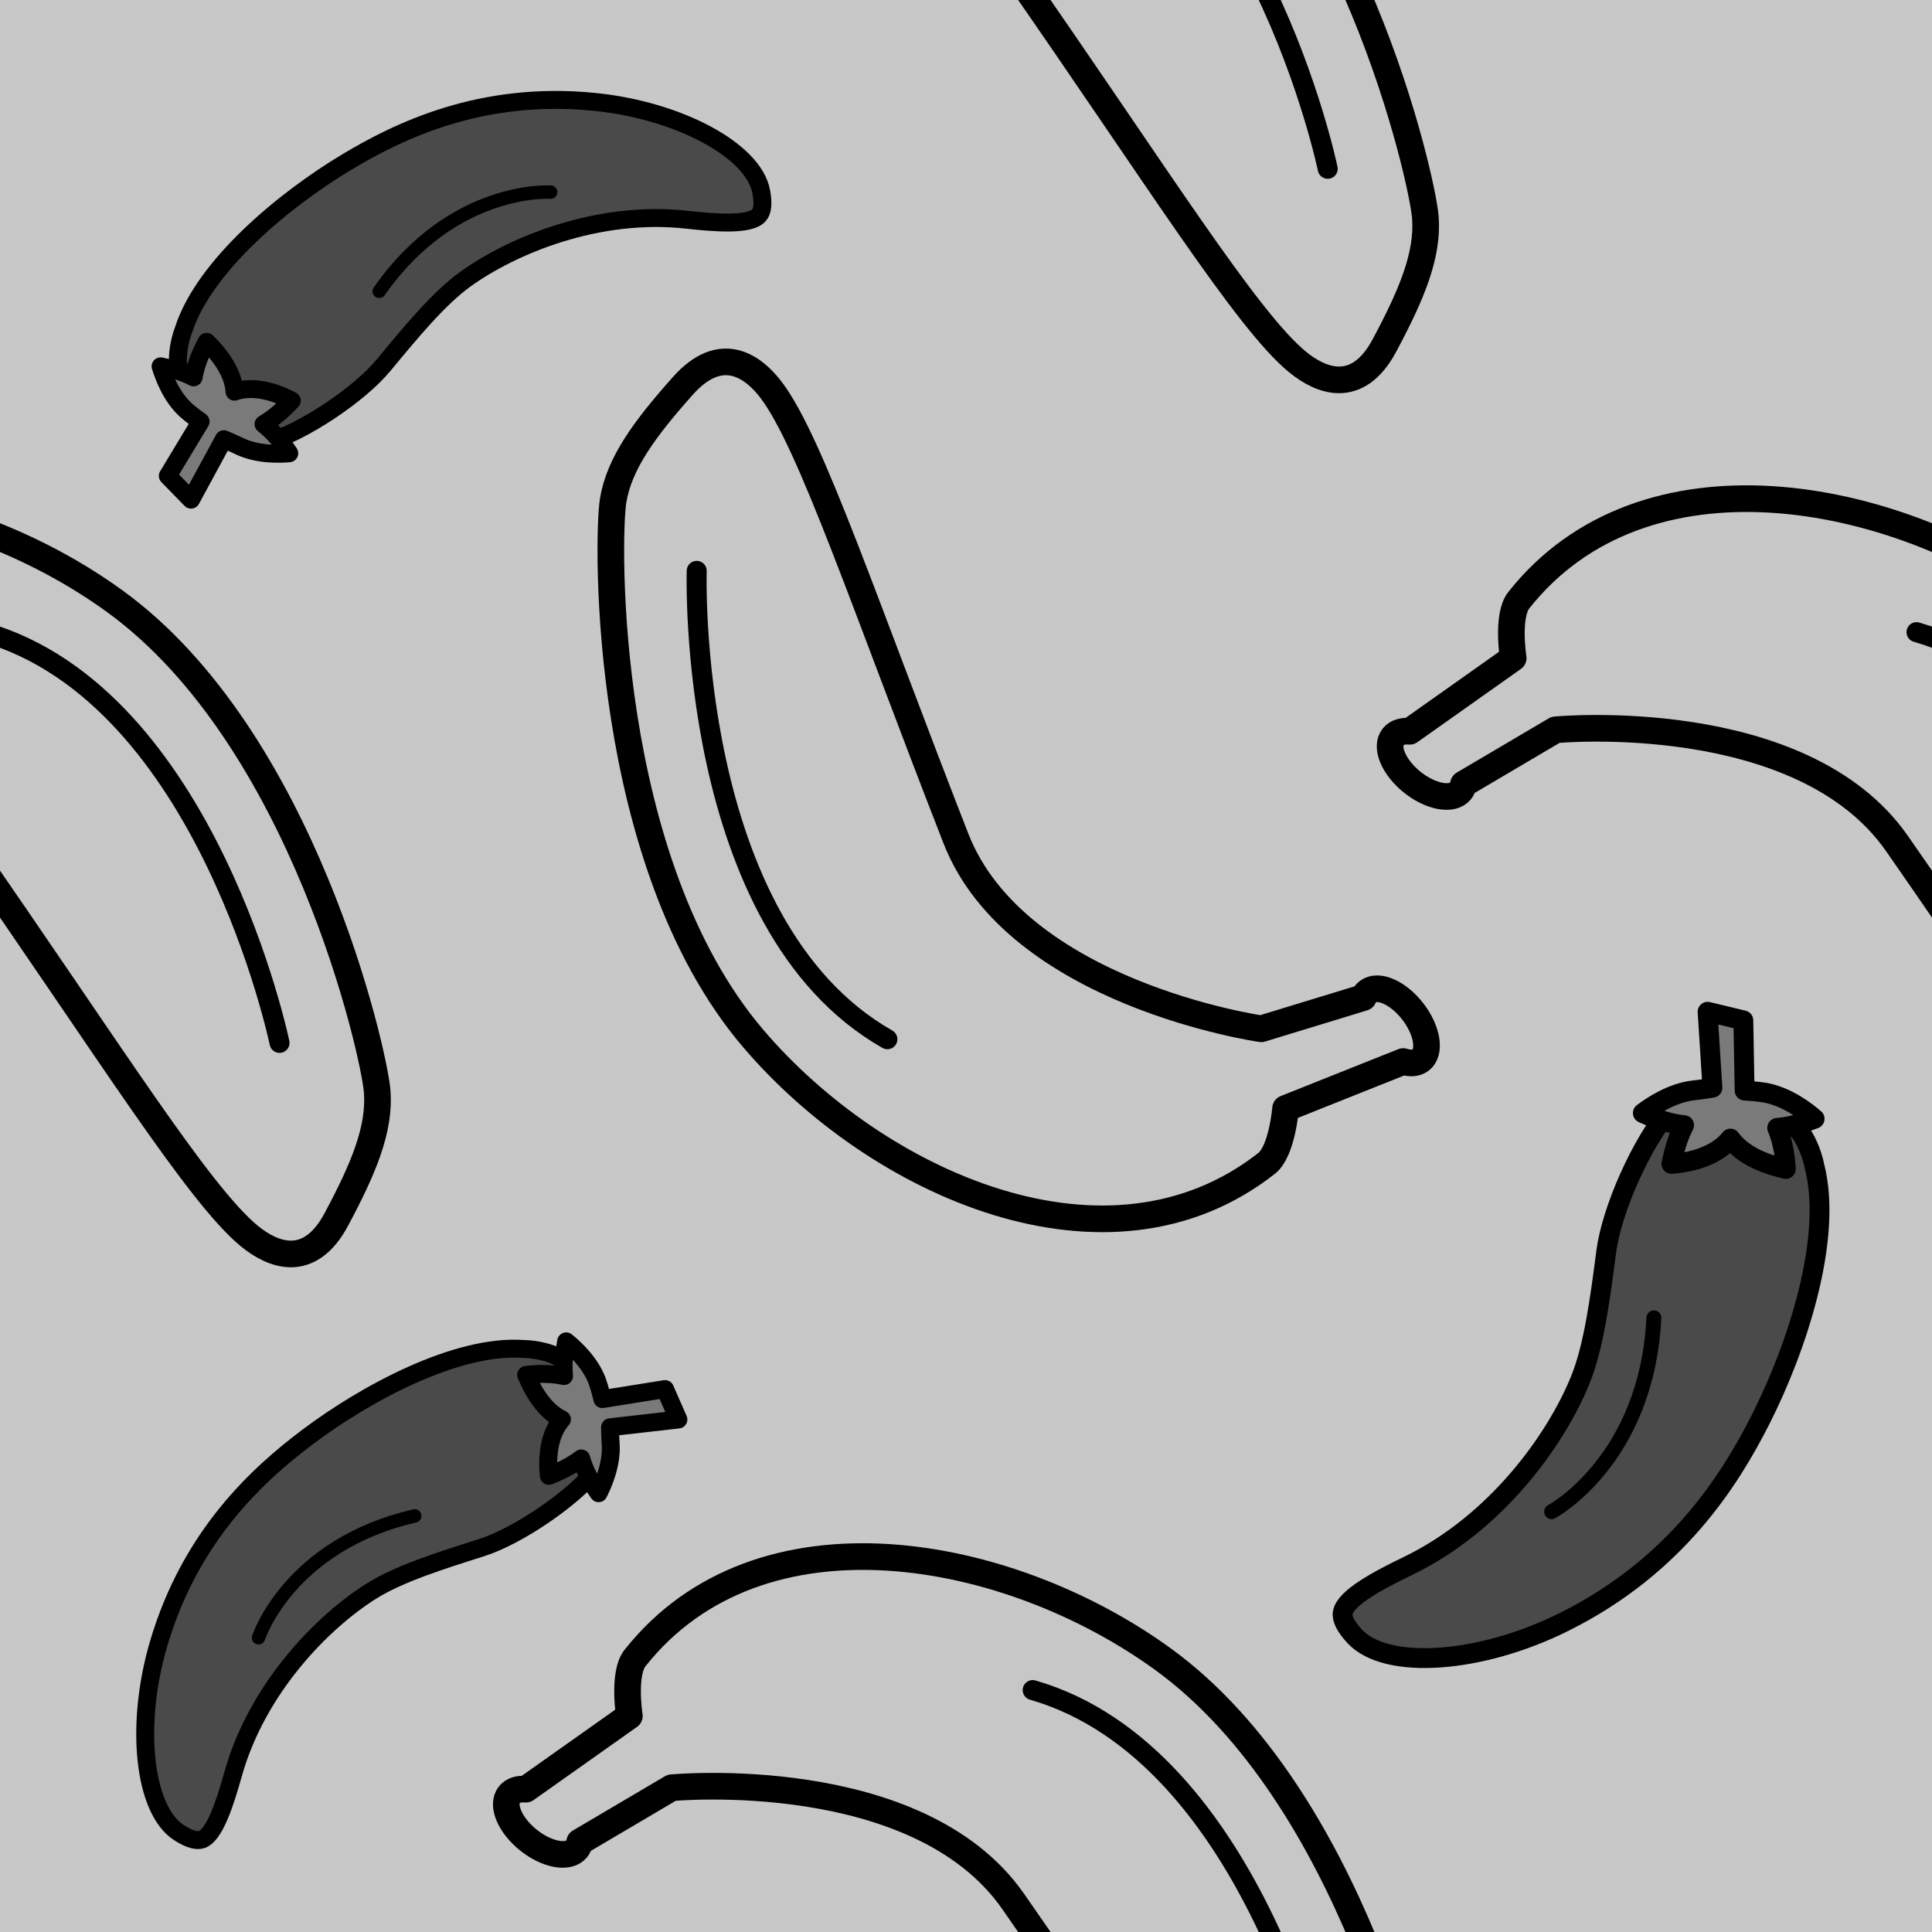 <?xml version="1.0" encoding="utf-8"?>
<!-- Generator: Adobe Illustrator 16.0.0, SVG Export Plug-In . SVG Version: 6.00 Build 0)  -->
<!DOCTYPE svg PUBLIC "-//W3C//DTD SVG 1.1//EN" "http://www.w3.org/Graphics/SVG/1.1/DTD/svg11.dtd">
<svg version="1.1" xmlns="http://www.w3.org/2000/svg" xmlns:xlink="http://www.w3.org/1999/xlink" x="0px" y="0px" width="220px"
	 height="220px" viewBox="0 0 220 220" enable-background="new 0 0 220 220" xml:space="preserve">
<g id="bg" display="none">
</g>
<g id="Layer_3">
</g>
<g id="Layer_1">
	<g>
		<defs>
			<rect id="SVGID_385_" width="220" height="220"/>
		</defs>
		<clipPath id="SVGID_2_">
			<use xlink:href="#SVGID_385_"  overflow="visible"/>
		</clipPath>
		<rect clip-path="url(#SVGID_2_)" fill="#C8C8C8" width="220" height="220"/>
		<g clip-path="url(#SVGID_2_)">
			
				<path fill="#C7C7C7" stroke="#000000" stroke-width="3.034" stroke-linecap="round" stroke-linejoin="round" stroke-miterlimit="10" d="
				M144.23,132.477c1.767-1.386,2.159-6.254,2.159-6.254l13.401-5.345c0.775,0.25,1.482,0.218,1.982-0.169
				c1.17-0.906,0.769-3.38-0.893-5.531c-1.662-2.148-3.958-3.162-5.127-2.256c-0.222,0.17-0.388,0.401-0.499,0.674l-11.636,3.554
				c0,0-27.855-3.971-34.771-21.683c-10.481-26.843-16.485-45.04-21.021-51.044c-2.063-2.731-5.712-5.373-10.066-0.486
				c-4.356,4.894-7.267,8.84-7.947,13.11c-0.682,4.271-1.262,41.03,15.975,61.227C99.912,134.821,126.177,146.64,144.23,132.477z"/>
			
				<path fill="none" stroke="#000000" stroke-width="2.276" stroke-linecap="round" stroke-linejoin="round" stroke-miterlimit="10" d="
				M79.335,65.005c0,0-1.269,40.27,21.713,53.334"/>
		</g>
		<g clip-path="url(#SVGID_2_)">
			
				<path fill="#4A4A4A" stroke="#000000" stroke-width="2.259" stroke-linecap="round" stroke-linejoin="round" stroke-miterlimit="10" d="
				M206.632,132.865c2.082,8.19-2.02,20.635-6.167,28.804c-3.461,6.82-9.543,16.626-22.324,23.004
				c-9.573,4.785-20.291,5.528-23.877,1.661c-1.031-1.113-1.488-2.025-1.358-2.712c0.315-1.668,3.926-3.619,7.415-5.303
				c10.157-4.904,16.932-14.5,19.647-21.225c1.533-3.787,2.248-9.282,2.942-14.599c0.614-4.71,4.014-12.44,7.326-16.197
				c3.313-3.758,9.69-1.015,9.69-1.015l4.914,3.423C205.583,129.635,206.329,131.296,206.632,132.865z"/>
			
				<path fill="none" stroke="#000000" stroke-width="1.694" stroke-linecap="round" stroke-linejoin="round" stroke-miterlimit="10" d="
				M176.685,172.139c0,0,10.84-5.81,11.645-22.078"/>
			
				<path fill="#7A7A7A" stroke="#000000" stroke-width="2.259" stroke-linecap="round" stroke-linejoin="round" stroke-miterlimit="10" d="
				M206.632,127.399c-0.942-0.822-3.15-2.533-5.646-2.974c-0.94-0.166-2.323-0.237-2.323-0.237l-0.145-7.999l-4.073-0.98
				l0.552,8.653c0,0-0.955,0.17-2.093,0.293c-2.519,0.273-4.836,1.833-5.832,2.59c1.71,0.782,3.282,1.242,4.699,1.381
				c-0.61,1.184-1.09,2.654-1.442,4.406c1.335-0.089,4.265-0.495,6.171-2.287c0.2-0.187,0.379-0.386,0.544-0.593
				c0.064,0.089,0.132,0.178,0.205,0.266c1.21,1.479,3.263,2.55,6.11,3.189c-0.057-1.026-0.261-2.929-0.987-4.673
				C203.662,128.33,205.086,127.984,206.632,127.399z"/>
		</g>
		<g clip-path="url(#SVGID_2_)">
			
				<path fill="#4A4A4A" stroke="#000000" stroke-width="2.041" stroke-linecap="round" stroke-linejoin="round" stroke-miterlimit="10" d="
				M20.915,37.533c2.344-7.266,11.464-14.816,18.562-19.072c5.926-3.555,15.292-8.134,28.135-6.87
				c9.624,0.941,18.18,5.523,19.065,10.206c0.254,1.347,0.165,2.264-0.265,2.727c-1.042,1.125-4.742,0.882-8.221,0.494
				c-10.127-1.129-19.922,2.955-25.233,6.795c-2.993,2.163-6.181,6.021-9.267,9.755c-2.735,3.31-9.051,7.589-13.39,8.871
				c-4.341,1.282-7.902-3.882-7.902-3.882l-2.113-4.98C20.166,40.509,20.393,38.879,20.915,37.533z"/>
			
				<path fill="none" stroke="#000000" stroke-width="1.53" stroke-linecap="round" stroke-linejoin="round" stroke-miterlimit="10" d="
				M62.702,21.881c0,0-11.086-0.767-19.52,11.293"/>
			
				<path fill="#7A7A7A" stroke="#000000" stroke-width="2.041" stroke-linecap="round" stroke-linejoin="round" stroke-miterlimit="10" d="
				M18.288,41.715c0.326,1.083,1.193,3.453,2.891,4.99c0.64,0.579,1.663,1.297,1.663,1.297l-3.733,6.188l2.644,2.708l3.737-6.884
				c0,0,0.812,0.328,1.743,0.781c2.058,1.001,4.581,0.922,5.706,0.821c-0.932-1.419-1.914-2.528-2.931-3.315
				c1.035-0.612,2.11-1.506,3.221-2.677c-1.064-0.573-3.501-1.671-5.821-1.215c-0.242,0.046-0.475,0.111-0.7,0.191
				c-0.006-0.098-0.016-0.2-0.029-0.302c-0.216-1.713-1.272-3.519-3.142-5.375c-0.45,0.81-1.208,2.365-1.491,4.049
				C21.008,42.431,19.752,42.011,18.288,41.715z"/>
		</g>
		<g clip-path="url(#SVGID_2_)">
			
				<path fill="#4A4A4A" stroke="#000000" stroke-width="2.041" stroke-linecap="round" stroke-linejoin="round" stroke-miterlimit="10" d="
				M59.609,153.609c-7.614-0.55-18.032,5.076-24.637,10.063c-5.517,4.163-13.271,11.131-16.911,23.512
				c-2.734,9.275-1.691,18.924,2.316,21.5c1.155,0.743,2.038,1.002,2.629,0.777c1.434-0.544,2.595-4.066,3.537-7.438
				c2.748-9.811,10.205-17.363,15.755-20.847c3.126-1.966,7.898-3.475,12.518-4.937c4.093-1.296,10.427-5.549,13.241-9.091
				c2.816-3.545-0.638-8.782-0.638-8.782l-3.827-3.825C62.649,154.03,61.052,153.63,59.609,153.609z"/>
			
				<path fill="none" stroke="#000000" stroke-width="1.53" stroke-linecap="round" stroke-linejoin="round" stroke-miterlimit="10" d="
				M29.44,186.489c0,0,3.443-10.566,17.784-13.867"/>
			
				<path fill="#7A7A7A" stroke="#000000" stroke-width="2.041" stroke-linecap="round" stroke-linejoin="round" stroke-miterlimit="10" d="
				M64.47,152.741c0.881,0.708,2.755,2.399,3.543,4.549c0.298,0.81,0.58,2.028,0.58,2.028l7.137-1.141l1.52,3.464l-7.783,0.885
				c0,0,0,0.877,0.071,1.91c0.158,2.283-0.862,4.591-1.377,5.597c-0.966-1.396-1.627-2.721-1.975-3.959
				c-0.955,0.731-2.188,1.393-3.689,1.983c-0.132-1.202-0.237-3.872,1.054-5.852c0.133-0.207,0.282-0.4,0.44-0.577
				c-0.09-0.043-0.18-0.091-0.27-0.141c-1.508-0.842-2.786-2.498-3.807-4.927c0.92-0.113,2.646-0.233,4.313,0.135
				C64.114,155.53,64.197,154.21,64.47,152.741z"/>
		</g>
		<g clip-path="url(#SVGID_2_)">
			
				<path fill="#C7C7C7" stroke="#000000" stroke-width="3.034" stroke-linecap="round" stroke-linejoin="round" stroke-miterlimit="10" d="
				M72.302,188.815c-1.393,1.762-0.635,6.587-0.635,6.587l-11.777,8.334c-0.812-0.065-1.491,0.133-1.888,0.627
				c-0.925,1.152,0.043,3.465,2.163,5.167c2.12,1.7,4.588,2.147,5.513,0.994c0.176-0.22,0.282-0.481,0.328-0.773l10.48-6.179
				c0,0,28.011-2.658,38.881,12.943c16.472,23.643,26.57,39.928,32.384,44.703c2.646,2.172,6.812,3.889,9.9-1.885
				c3.09-5.775,4.995-10.295,4.657-14.604c-0.337-4.313-8.378-40.186-29.864-55.788C114.84,176.164,86.538,170.821,72.302,188.815z"
				/>
			
				<path fill="none" stroke="#000000" stroke-width="2.276" stroke-linecap="round" stroke-linejoin="round" stroke-miterlimit="10" d="
				M151.189,239.221c0,0-8.193-39.449-33.595-46.77"/>
		</g>
		<g clip-path="url(#SVGID_2_)">
			
				<path fill="#C7C7C7" stroke="#000000" stroke-width="3.034" stroke-linecap="round" stroke-linejoin="round" stroke-miterlimit="10" d="
				M72.302-31.185c-1.393,1.762-0.635,6.587-0.635,6.587L59.89-16.263c-0.812-0.065-1.491,0.133-1.888,0.626
				c-0.925,1.153,0.043,3.465,2.163,5.167c2.12,1.7,4.588,2.147,5.513,0.995c0.176-0.22,0.282-0.481,0.328-0.773l10.48-6.179
				c0,0,28.011-2.658,38.881,12.944c16.472,23.643,26.57,39.927,32.384,44.702c2.646,2.172,6.812,3.889,9.9-1.884
				c3.09-5.776,4.995-10.295,4.657-14.605c-0.337-4.313-8.378-40.186-29.864-55.787C114.84-43.837,86.538-49.179,72.302-31.185z"/>
			
				<path fill="none" stroke="#000000" stroke-width="2.276" stroke-linecap="round" stroke-linejoin="round" stroke-miterlimit="10" d="
				M151.189,19.221c0,0-8.193-39.449-33.595-46.77"/>
		</g>
		<g clip-path="url(#SVGID_2_)">
			
				<path fill="#C7C7C7" stroke="#000000" stroke-width="3.034" stroke-linecap="round" stroke-linejoin="round" stroke-miterlimit="10" d="
				M-47.056,68.349c-1.394,1.762-0.635,6.587-0.635,6.587l-11.778,8.335c-0.812-0.065-1.491,0.133-1.887,0.626
				c-0.926,1.153,0.043,3.465,2.163,5.167c2.119,1.701,4.588,2.148,5.513,0.995c0.176-0.22,0.282-0.482,0.328-0.773l10.48-6.18
				c0,0,28.011-2.658,38.881,12.944c16.473,23.642,26.57,39.927,32.385,44.703c2.646,2.171,6.812,3.888,9.9-1.885
				c3.09-5.776,4.995-10.295,4.657-14.605c-0.337-4.313-8.378-40.187-29.864-55.788C-4.518,55.697-32.821,50.355-47.056,68.349z"/>
			
				<path fill="none" stroke="#000000" stroke-width="2.276" stroke-linecap="round" stroke-linejoin="round" stroke-miterlimit="10" d="
				M31.831,118.755c0,0-8.193-39.449-33.595-46.77"/>
		</g>
		<g clip-path="url(#SVGID_2_)">
			
				<path fill="#C7C7C7" stroke="#000000" stroke-width="3.034" stroke-linecap="round" stroke-linejoin="round" stroke-miterlimit="10" d="
				M172.944,68.349c-1.394,1.762-0.635,6.587-0.635,6.587l-11.778,8.335c-0.812-0.065-1.491,0.133-1.887,0.626
				c-0.926,1.153,0.043,3.465,2.163,5.167c2.119,1.701,4.588,2.148,5.513,0.995c0.176-0.22,0.282-0.482,0.328-0.773l10.48-6.18
				c0,0,28.011-2.658,38.881,12.944c16.473,23.642,26.57,39.927,32.385,44.703c2.646,2.171,6.812,3.888,9.9-1.885
				c3.09-5.776,4.995-10.295,4.657-14.605c-0.337-4.313-8.378-40.187-29.864-55.788C215.482,55.697,187.179,50.355,172.944,68.349z"
				/>
			
				<path fill="none" stroke="#000000" stroke-width="2.276" stroke-linecap="round" stroke-linejoin="round" stroke-miterlimit="10" d="
				M251.831,118.755c0,0-8.193-39.449-33.595-46.77"/>
		</g>
	</g>
</g>
</svg>
